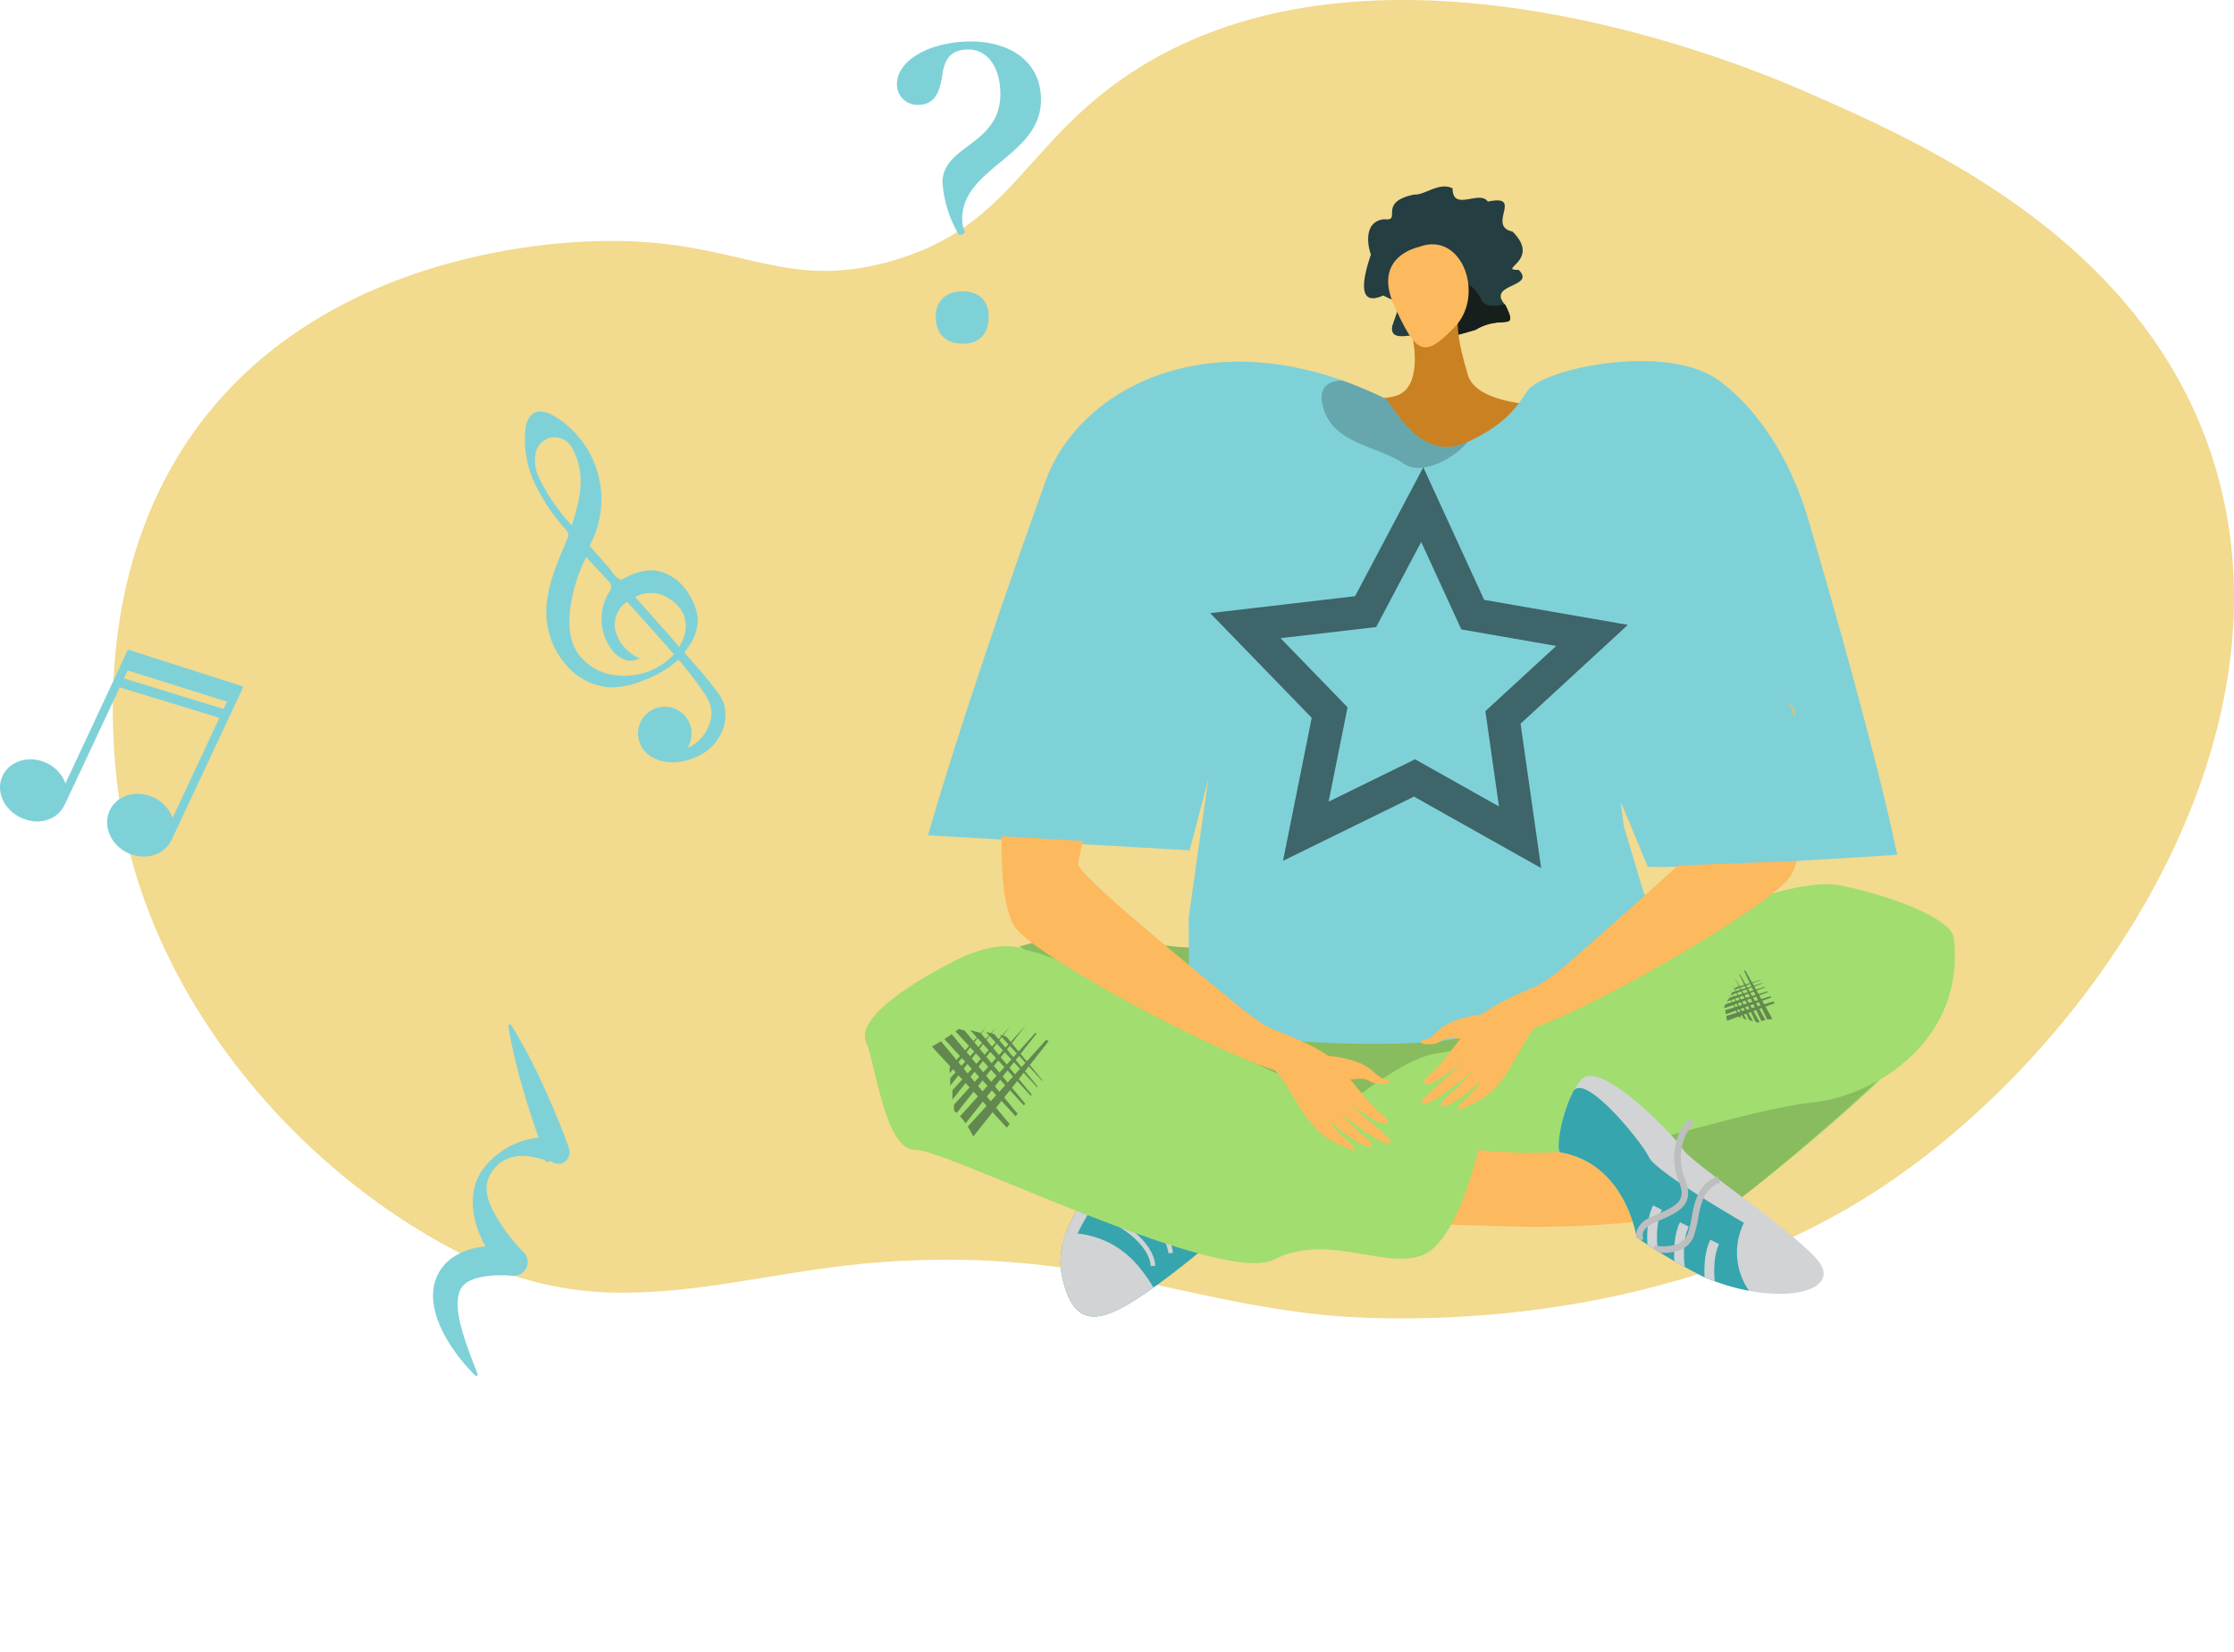 <svg xmlns="http://www.w3.org/2000/svg" width="528" height="390.581" viewBox="0 0 528 390.581"><defs><style>.a{fill:#f2da8e;}.a,.e,.f,.j,.k,.m,.n,.o,.p,.q,.r,.t{fill-rule:evenodd;}.b,.k{fill:#36a5ad;}.c,.j{fill:#d1d3d4;}.d,.s,.t{fill:none;stroke-miterlimit:10;}.d{stroke:#d1d3d4;stroke-width:1.086px;}.e{fill:#a1dd6f;}.f{opacity:0.15;}.g,.p{fill:#fcb95d;}.h{opacity:0.5;}.i{fill:#243330;}.l{fill:#bcbec0;}.m{fill:#243e41;}.n{fill:#171f1c;}.o{fill:#c98121;}.q,.u{fill:#7fd1d8;}.r{opacity:0.2;}.s{stroke:#fcb95d;stroke-width:1.393px;}.t{stroke:#3e6569;stroke-width:7.813px;}</style></defs><g transform="translate(-685.396 -392.863)"><path class="a" d="M835.474,698.405c19.639-.32,38.95-5.963,60.99-7.331,45.56-2.825,67.9,9.172,102.794,12.652,6.976.7,73.7,6.523,128.888-28.466,51.9-32.9,102.71-107.668,80.654-174.749-16.931-51.49-68.788-74.113-96.469-86.189-15.77-6.88-103.138-42.7-160.516-3.163-24.019,16.552-27.278,35.624-55.351,43.49-26.518,7.43-36.25-6.046-70.374-4.745-7.966.3-57.433,2.191-88.561,37.955-33.165,38.1-24.183,90.157-22.14,100.421,8.528,42.863,41.575,81.711,80.187,101.188A82.406,82.406,0,0,0,835.474,698.405Z" transform="translate(-0.691)"/><g transform="translate(889.827 436.945)"><g transform="translate(0 155.376)"><g transform="translate(45.278 78.034)"><path class="b" d="M981.836,690.465s-1.763,1.6-4.573,3.986c-3.222,2.73-7.833,6.47-12.749,9.967-.8.558-1.6,1.126-2.411,1.672-10.153,6.873-16.414,8.246-19.175-4.188a17.063,17.063,0,0,1,.04-7.348,20.672,20.672,0,0,1,.915-3.175,31.193,31.193,0,0,1,4.15-7.556,36.861,36.861,0,0,1,3.816-4.419,7.852,7.852,0,0,1,2.349-1.852Z" transform="translate(-941.604 -677.551)"/><path class="c" d="M964.513,704.776c-.8.558-1.6,1.126-2.411,1.672-10.153,6.873-16.414,8.246-19.175-4.188a17.062,17.062,0,0,1,.04-7.347,20.673,20.673,0,0,1,.915-3.175c.869.047,1.77.128,2.681.265a21.378,21.378,0,0,1,13.234,6.44A35.528,35.528,0,0,1,964.513,704.776Z" transform="translate(-941.604 -677.909)"/><path class="d" d="M955.782,689.266c.338.089,8.408,4.263,8.985,10.324" transform="translate(-941.939 -677.847)"/><path class="d" d="M960.034,686.168c.338.089,8.409,4.262,8.985,10.324" transform="translate(-942.046 -677.769)"/><path class="c" d="M953.3,681.076a23.861,23.861,0,0,0-2.883,3.766,75.061,75.061,0,0,0-3.874,6.849c-.934,1.836-1.528,3.146-1.528,3.146l-.011.378-2.057-.615a20.679,20.679,0,0,1,.915-3.175,31.19,31.19,0,0,1,4.15-7.556c-2.227-.91-4.388-1.8-6.428-2.624v-.011s6.751-1.7,10.243-1.785C953.621,679.412,954.557,679.807,953.3,681.076Z" transform="translate(-941.58 -677.599)"/></g><path class="e" d="M1099.082,619.741l-62.207,40.132-4.824,3.111-11.249,7.25-86.853-47.647s-.057-.03-.155-.076l-1.254-.693a64.646,64.646,0,0,1,14.11-2.678,42.635,42.635,0,0,1,14.276,1.09c13.076,3.56,25.509,1.522,30.833-3.121s11.81-22.027,22.506-19.336l55.961,6.112Z" transform="translate(-896.073 -597.493)"/><path class="f" d="M1082.506,635.019l-45.632,24.855-4.824,3.111-11.249,7.25-86.853-47.647s-.057-.03-.155-.076l-1.254-.693a64.646,64.646,0,0,1,14.11-2.678,42.635,42.635,0,0,1,14.276,1.09c13.076,3.56,25.509,1.522,30.833-3.121s11.81-22.027,22.506-19.336l55.265-.18Z" transform="translate(-896.073 -597.493)"/><g transform="translate(185.094 23.954)"><path class="e" d="M1106.279,682.337c2.849-1.915,41.135-32.225,45.515-42.432a64.762,64.762,0,0,0,4.546-17.837l-63.489,30.346-7.83,19.242Z" transform="translate(-1085.021 -622.068)"/><path class="f" d="M1106.279,682.337c2.849-1.915,41.156-32.973,45.515-42.432a55.651,55.651,0,0,0,4.546-17.837l-63.489,30.346-7.83,19.242Z" transform="translate(-1085.021 -622.068)"/></g><path class="e" d="M1121.785,658.905c-15.209,1.559-50.078,13.36-55.245,12.412-3.088-.573-13.867.172-21.882,1.819-3.123.656-5.858,1.25-7.6,1.645l-1.973.445-29.646-10.494s3.126-2.815,7.485-6.184c1.536-1.186,3.217-2.455,4.968-3.679,5.341-3.756,11.335-7.234,15.595-7.643,9.612-.931,46.424-18.246,50.571-23.723s32.461-18.254,44.37-15.914,26.27,7.9,26.806,12.33C1158.141,643.961,1137.009,657.332,1121.785,658.905Z" transform="translate(-897.916 -597.741)"/><path class="g" d="M1030.1,689.191l24.408.689a242.351,242.351,0,0,0,29.808-1.569s-7.955-18.7-18.114-16.664c-10.439,2.095-31.308-.884-31.308-.884Z" transform="translate(-898.539 -599.345)"/><path class="e" d="M1040.923,667.065s-5.1,25.008-14.135,28.343-22.436-5.426-34.993,1c-3.266,1.668-10.064.717-18.467-1.623-4.486-1.243-9.418-2.87-14.516-4.716-6.572-2.361-13.42-5.058-19.9-7.673-1.048-.415-2.065-.83-3.084-1.246-2.857-1.168-5.629-2.3-8.246-3.366-10.267-4.2-18.246-7.383-20.508-7.317-7.188.2-9.4-20.223-11.656-25.479s8.748-12.93,20.508-18.993c.3-.149.595-.3.885-.447,10.024-4.9,15.131-2.863,16.034-2.409.1.046.155.076.155.076,15.715,2.776,55.7,30.558,68.716,32.356,7.88,1.1,20.586,5.073,29.386,8.04q1.127.374,2.168.748C1037.85,665.92,1040.923,667.065,1040.923,667.065Z" transform="translate(-895.128 -598.121)"/><g class="h" transform="translate(15.823 43.024)"><g transform="translate(4.185)"><path class="i" d="M938.6,645.025l-.7.773-6.668,7.388-11.162,12.365q.43.68.815,1.4c.165.311.323.625.477.941l9.62-12.153,8.176-10.372Q938.883,645.2,938.6,645.025Z" transform="translate(-915.767 -641.719)"/><path class="i" d="M935.995,643.331l-2.521,2.792-5.323,5.9-9.979,11.05a16.659,16.659,0,0,1,1.335,1.66l8.445-10.668,7.324-9.29.987-1.259Z" transform="translate(-915.719 -641.676)"/><path class="i" d="M917.358,662.239c3.013-3.8,14.856-18.75,16.229-20.592l-.02-.014-16.847,18.652-.028,1.37Q917.033,661.937,917.358,662.239Z" transform="translate(-915.681 -641.633)"/><path class="i" d="M929.922,641.852c-.283.47-13.617,17.284-13.617,17.284l.044-2.262Z" transform="translate(-915.672 -641.638)"/><path class="i" d="M926.674,642.014c-.225.376-10.874,13.8-10.874,13.8l.031-1.805Z" transform="translate(-915.659 -641.643)"/><path class="i" d="M924.342,641.877c-.179.3-8.687,11.027-8.687,11.027l.023-1.443Z" transform="translate(-915.655 -641.639)"/></g><g transform="translate(0 0.74)"><path class="i" d="M929.722,664.955l-16.21-19.574q-1.062.655-2.151,1.265c4.731,5.13,11.689,12.668,17.7,19.165Q929.391,665.383,929.722,664.955Z" transform="translate(-911.361 -642.468)"/><path class="i" d="M931.687,662.464l-15.568-18.8q-.854.608-1.736,1.175c3.972,4.307,11.132,12.066,16.838,18.228Q931.455,662.766,931.687,662.464Z" transform="translate(-911.437 -642.424)"/><path class="i" d="M933.553,660.069l-14.319-17.291-1.4-.386c-.247.2-.5.391-.749.581,2.74,2.972,10.679,11.58,16.166,17.5Z" transform="translate(-911.506 -642.392)"/><path class="i" d="M935.2,657.944l-12.071-14.577-2.5-.691s9.04,9.81,14.368,15.554Z" transform="translate(-911.595 -642.399)"/><path class="i" d="M936.662,655.994l-10.22-12.342-2-.55s7.947,8.622,12.091,13.083C936.576,656.121,936.619,656.057,936.662,655.994Z" transform="translate(-911.692 -642.41)"/><path class="i" d="M937.937,654.6l-8.574-10.353-1.6-.442s6.9,7.485,10.068,10.892C937.867,654.659,937.9,654.626,937.937,654.6Z" transform="translate(-911.776 -642.428)"/></g></g><g class="h" transform="translate(203.068 29.911)"><g transform="translate(0.939)"><path class="i" d="M1108.313,628.356l.206.433,1.962,4.129,3.284,6.911c.243-.042.488-.076.738-.1.161-.016.323-.027.484-.037l-3.465-6.219-2.963-5.294C1108.477,628.24,1108.395,628.3,1108.313,628.356Z" transform="translate(-1104.522 -628.18)"/><path class="i" d="M1107.132,629.177l.742,1.561,1.565,3.3,2.934,6.177a7.749,7.749,0,0,1,.939-.274c-.722-1.3-1.877-3.37-3.041-5.46l-2.654-4.741-.361-.64Z" transform="translate(-1104.492 -628.203)"/><path class="i" d="M1111.873,640.423c-1.084-1.948-5.344-9.6-5.883-10.508l-.01.006,4.952,10.429.576.253C1111.628,640.539,1111.749,640.478,1111.873,640.423Z" transform="translate(-1104.463 -628.224)"/><path class="i" d="M1105.417,631.542c.15.2,4.939,8.817,4.939,8.817l-.951-.416Z" transform="translate(-1104.449 -628.265)"/><path class="i" d="M1104.9,632.979c.12.161,3.945,7.041,3.945,7.041l-.76-.331Z" transform="translate(-1104.436 -628.301)"/><path class="i" d="M1104.424,633.968c.1.129,3.151,5.625,3.151,5.625l-.608-.263Z" transform="translate(-1104.424 -628.326)"/></g><g transform="translate(0 2.231)"><path class="i" d="M1115.133,635.727l-11.156,3.435q.09.566.158,1.136c3.009-1.105,7.43-2.732,11.245-4.141Z" transform="translate(-1103.474 -630.602)"/><path class="i" d="M1114.419,634.463l-10.715,3.3q.108.469.193.943c2.526-.929,7.078-2.6,10.7-3.94C1114.536,634.665,1114.478,634.564,1114.419,634.463Z" transform="translate(-1103.467 -630.57)"/><path class="i" d="M1113.727,633.254l-9.854,3.034-.411.527c.041.139.079.28.115.42,1.743-.639,6.792-2.494,10.269-3.782C1113.8,633.388,1113.766,633.32,1113.727,633.254Z" transform="translate(-1103.461 -630.539)"/><path class="i" d="M1113.113,632.19l-8.309,2.559-.733.94s5.752-2.111,9.126-3.362Z" transform="translate(-1103.476 -630.513)"/><path class="i" d="M1112.542,631.243l-7.035,2.166-.585.752s5.056-1.855,7.678-2.829Z" transform="translate(-1103.498 -630.489)"/><path class="i" d="M1112.172,630.469l-5.9,1.817-.468.6s4.388-1.61,6.392-2.356Z" transform="translate(-1103.52 -630.469)"/></g></g><g transform="translate(163.95 54.862)"><path class="j" d="M1124.274,697.019c-4.461-4.949-15.292-12.845-23.047-18.732l-.006,0c-.251-.183-.48-.358-.714-.536-4.037-3.08-7.118-5.537-7.788-6.615-.071-.121-.17-.255-.287-.416-.292-.4-.714-.932-1.255-1.554-4.851-5.614-18.549-18.743-22.393-14.582a13.789,13.789,0,0,0-1.868,2.674c-.114.207-.229.412-.332.629,0,.017-.009.022-.013.04-.147.28-.293.571-.427.872,0,.011,0,.011,0,.017-2.512,5.537-3.426,12.87-2.4,13.047,13.782,2.369,17.285,16.413,17.889,19.449.075.378.1.584.1.584s.369.273,1.085.771c.395.265.9.6,1.5,1,.325.215.678.445,1.067.695.133.083.261.172.4.249q.469.308,1.008.645c.173.107.347.214.537.326l.007,0q1.474.9,3.33,1.972c.772.445,1.584.9,2.453,1.377,1.3.72,2.717,1.471,4.231,2.253.148.065.307.13.46.189.8.343,1.6.653,2.4.947a51.1,51.1,0,0,0,8.1,2.258h.011C1121.056,706.988,1129.781,703.121,1124.274,697.019Z" transform="translate(-1063.329 -653.778)"/><path class="k" d="M1108.329,704.651a15.772,15.772,0,0,1-1.208-16.062s-4.559-2.633-9.584-5.783c-.429-.273-.87-.557-1.31-.84-.8-.508-1.61-1.026-2.406-1.551-.685-.451-1.36-.9-2.011-1.346-3.618-2.47-6.6-4.782-7.156-6.016-1.519-3.336-14.691-19.654-17.738-15.725a2.468,2.468,0,0,0-.332.629c0,.017-.009.022-.013.04a5.833,5.833,0,0,1-.427.872c0,.011,0,.011,0,.017-2.512,5.537-3.426,12.87-2.4,13.047,13.782,2.369,17.285,16.413,17.889,19.449.075.378.1.584.1.584s.369.273,1.085.771c.395.265.9.6,1.5,1,.325.215.678.445,1.067.695.133.083.261.172.4.249q.469.308,1.008.645c.173.107.347.214.537.326l.007,0q1.474.9,3.33,1.972c.772.444,1.584.9,2.453,1.377,1.3.72,2.717,1.471,4.231,2.253.148.065.307.13.46.189.8.343,1.6.653,2.4.947a51.1,51.1,0,0,0,8.1,2.258Z" transform="translate(-1063.329 -653.852)"/><g transform="translate(20.929 30.627)"><path class="c" d="M1087.339,696.046c-.036-.3-.084-.74-.124-1.291a22.988,22.988,0,0,1,.227-5.891,10.932,10.932,0,0,1,.526-1.922c.091-.237.2-.47.31-.7L1086.2,685.2a11.712,11.712,0,0,0-.991,2.984l0,.006a17.3,17.3,0,0,0-.291,2.03,25.613,25.613,0,0,0-.053,4.238c.325.215.678.445,1.068.695.133.083.261.172.4.249Q1086.8,695.709,1087.339,696.046Z" transform="translate(-1084.801 -685.199)"/></g><g transform="translate(27.287 34.595)"><path class="c" d="M1093.83,699.828c-.2-1.761-.547-6.489.974-9.509l-2.079-1.049c-1.426,2.836-1.494,6.7-1.347,9.181C1092.15,698.9,1092.962,699.353,1093.83,699.828Z" transform="translate(-1091.324 -689.27)"/></g><g transform="translate(34.449 38.729)"><path class="c" d="M1101.107,703.325c-.182-2.119-.3-6.1,1.046-8.769l-2.073-1.045c-1.375,2.719-1.491,6.385-1.372,8.866C1099.5,702.72,1100.309,703.03,1101.107,703.325Z" transform="translate(-1098.672 -693.511)"/></g><g transform="translate(18.305 10.138)"><path class="l" d="M1094.3,680.6a9.543,9.543,0,0,0-.635-2.078,13.261,13.261,0,0,1-.755-7.547c.494-2.7,1.718-4.8,2.9-5.442l-.75-1.357c-1.407.768-2.7,2.723-3.4,5.245a14.957,14.957,0,0,0,.584,9.7c.015.042.035.09.05.133,1.647,4.024-.322,5.356-4.385,7.154q-.348.159-.73.321c-.45.194-.906.395-1.355.6-.232.106-.459.216-.675.326a5.418,5.418,0,0,0-2.875,3.022,3.556,3.556,0,0,0-.156.89c.075.378.1.584.1.584s.369.273,1.085.771l.554-.328a1.969,1.969,0,0,1-.106-1.478,3.076,3.076,0,0,1,1.1-1.43,7.549,7.549,0,0,1,1.6-.953l.921-.4c.143-.06.281-.126.418-.18C1091.393,686.588,1095.1,684.977,1094.3,680.6Z" transform="translate(-1082.109 -664.179)"/></g><g transform="translate(22.46 23.79)"><path class="l" d="M1095.9,692.154a28.943,28.943,0,0,0,1.027-4.26,20.867,20.867,0,0,1,1.189-4.546,6.625,6.625,0,0,1,3.969-3.721l-.28-.724-.006,0-.279-.714c-.149.056-.292.116-.435.177a7.984,7.984,0,0,0-4.28,4.146,21.335,21.335,0,0,0-1.4,5.094,26.228,26.228,0,0,1-.964,4.029,4.165,4.165,0,0,1-.629,1.146,4.716,4.716,0,0,1-2.54,1.586,10.82,10.82,0,0,1-4.02.214c-.443-.053-.716-.1-.733-.107l-.151.753q.469.308,1.008.645c.174.107.347.214.537.326l.007,0a12.484,12.484,0,0,0,3.28-.207,7.452,7.452,0,0,0,2.354-.913A5.5,5.5,0,0,0,1095.9,692.154Z" transform="translate(-1086.371 -678.185)"/></g></g></g><g transform="translate(117.107)"><path class="m" d="M1020.689,463.854c4.271,2.295,4.389.589,2.117,7.224-.6,3.914,4.1,1.84,8.146,1.934a6.961,6.961,0,0,1,2.466.433c2.295.677,5.724-.508,9.059-1.461,6.291-3.809,10.295.741,7.086-5.842-.065-.075-.139-.146-.2-.225-4.183-4.9,7.509-3.962,3.332-8.109-5.265,0,5.436-2.229-1.461-9.058-6.226-1.368,2.816-8.923-5.842-7.087-1.916-2.869-8.3,2.51-8.325-3.14-3.245-1.576-6.558,1.67-9.067,1.466-8.834,1.82-2.711,6.4-7.078,5.838-5.217.519-3.758,6.889-3.148,8.329C1016.445,458.126,1013.767,466.986,1020.689,463.854Z" transform="translate(-1015.293 -438.088)"/><path class="n" d="M1031.329,473.572a6.96,6.96,0,0,1,2.466.433c2.295.677,5.724-.508,9.059-1.461,6.291-3.809,10.3.741,7.086-5.842-.065-.075-.139-.146-.2-.225-2.365.578-4.723.686-5.5-1.037-3.515-7.779-13.128-4.489-13.128-4.489s-.113,6.419-.01,7.063C1031.161,468.343,1031.261,470.945,1031.329,473.572Z" transform="translate(-1015.67 -438.649)"/><path class="o" d="M1065.771,490.589s-22.552,1.279-25.1-7.273-3.207-13.27-1.312-18.462-12.476,6.5-12.476,6.5,2.09,6.644.846,11.908-4.776,5.618-10.285,5.473,1.2,16.844,1.2,16.844,19.75.733,21.266,1.336,21.759-1.287,22.705-1.614S1065.771,490.589,1065.771,490.589Z" transform="translate(-1015.271 -438.731)"/><path class="p" d="M1029.2,452.759s-11.055,2.178-5.79,13.816,7.106,12.578,14.328,5.06S1039.435,448.766,1029.2,452.759Z" transform="translate(-1015.441 -438.443)"/></g><path class="q" d="M1139.49,597.139l-.191.012c-1.732.114-15.093.977-28.7,1.726-1.473.082-2.95.164-4.418.241-3.21.168-6.363.326-9.308.461-7.913.361-14.334.555-16.344.364l-2.854-6.855-2.412-5.8-1.1-2.653.079,1.159.68,4.745,9.176,30.76-48.481,19.145c-8.578,2.7-64.775,1.981-63.516-6.922l-.067-21.558,4.193-29.668.435-3.058-4.411,16.848-61.827-3.547s8.014-28.776,27.822-83.829c7.328-20.381,34.789-36.18,70.04-23.718a93.244,93.244,0,0,1,10.05,4.235c1.727.846,8.016,15.281,18.982,10.572.233-.1.466-.2.694-.306,10.016-4.488,12.43-9.864,14.114-12.051,0-.006.006-.011.012-.017.057-.065.11-.132.163-.2,1.178-1.4,3.992-2.845,7.82-4.029,10.4-3.215,28.323-4.808,37.4,1.953s17.275,18.816,21.649,35.182c7.411,25.153,15.371,54.526,18.97,70.607.06.265.114.519.169.768C1139.059,595.151,1139.49,597.139,1139.49,597.139Z" transform="translate(-895.514 -439.159)"/><path class="r" d="M1040.418,499.615c-3.32,4.06-10.933,8.116-15.156,5.179-6.232-4.329-17.582-4.655-19.288-14.408-.677-3.858,1.654-5.14,4.718-5.272a93.525,93.525,0,0,1,10.05,4.236c1.727.845,8.016,15.28,18.982,10.572C1039.957,499.821,1040.19,499.72,1040.418,499.615Z" transform="translate(-897.926 -439.277)"/><path class="s" d="M1096.361,793.571" transform="translate(-900.214 -447.073)"/><path class="t" d="M1029.172,515.236l11.935,26.009,28.192,4.913-21.048,19.388,4.039,28.33-24.943-14.026-25.695,12.6,5.632-28.057-19.92-20.545,28.424-3.314Z" transform="translate(-897.459 -440.038)"/><g transform="translate(32.296 123.49)"><path class="p" d="M929.309,577.278c.054,1.007-3.605,31.944,2.449,39.493s50.4,31.035,63.122,34c0,0-6.826-11.742-7.139-12.645s-39.751-32.076-41.353-36.465c-.547-1.5,5.533-15.8.745-31.391S929.309,577.278,929.309,577.278Z" transform="translate(-928.261 -564.78)"/><g transform="translate(62.678 75.491)"><path class="p" d="M993.489,642.228c.828.531,12.115,4.3,15.582,8.259s8.149,10.229,10.457,11.9c2.716,1.962,1.911,3.531-1.575,1.527a43.63,43.63,0,0,1-7.114-5.152c-.321-.415,2.082,2.058,4.964,4.551,3.064,2.65,6.611,5.364,6.02,6.03-1.145,1.292-10.677-5.835-12.034-7.322a41.178,41.178,0,0,0,3.644,3.872c1.779,1.652,4.177,3.287,3.988,4.082-.3,1.254-6.083-1.989-9.6-5.577-.21.045.453,1.545,5,5.476.456.395,1.053,1.809-.934.867-4.182-1.98-6.2-2.5-9.729-7.193-3.441-4.575-5.863-10.614-9.59-13Z" transform="translate(-992.565 -642.228)"/><path class="p" d="M1007.424,648.954s7.182.292,10.785,3.829c2.142,2.1,2.848,1.51,3.358,1.764,1.691.845-2.34,1.75-4.57.258-1.811-1.212-5.952.363-7.391-.114s-4.891-2.517-4.933-3.615S1007.424,648.954,1007.424,648.954Z" transform="translate(-992.871 -642.398)"/></g><path class="p" d="M993.229,642.049s-2.354-.867-8.1-5.624-1.059,5.091-1.059,5.091L995,650.8Z" transform="translate(-929.627 -566.558)"/></g><g transform="translate(131.373 111.741)"><path class="p" d="M1118.861,564.815c-.022,1.008,4.611,31.814-1.2,39.55s-49.4,32.609-62.02,35.968c0,0,6.453-11.95,6.736-12.863s38.721-33.313,40.183-37.751c.5-1.515-6.028-15.617-1.734-31.352S1118.861,564.815,1118.861,564.815Z" transform="translate(-1030.558 -552.727)"/><g transform="translate(0 77.021)"><path class="p" d="M1057.679,631.745c-.811.558-11.974,4.685-15.315,8.746s-7.821,10.481-10.077,12.22c-2.653,2.047-1.8,3.59,1.623,1.477a43.616,43.616,0,0,0,6.948-5.374c.307-.425-2.017,2.122-4.818,4.7-2.979,2.746-6.439,5.57-5.828,6.217,1.185,1.254,10.488-6.168,11.8-7.7a41.073,41.073,0,0,1-3.52,3.987c-1.726,1.707-4.07,3.417-3.857,4.205.336,1.244,6.017-2.18,9.424-5.877.212.038-.4,1.558-4.825,5.63-.445.409-1,1.841.96.838,4.117-2.111,6.118-2.7,9.5-7.5,3.295-4.681,5.526-10.792,9.176-13.3Z" transform="translate(-1029.913 -631.745)"/><path class="p" d="M1044.257,638.909s-7.168.518-10.66,4.167c-2.074,2.169-2.8,1.6-3.3,1.869-1.664.9,2.394,1.676,4.575.115,1.773-1.268,5.96.173,7.385-.347s4.81-2.671,4.817-3.769S1044.257,638.909,1044.257,638.909Z" transform="translate(-1029.907 -631.926)"/></g><path class="p" d="M1058.354,631.557s2.325-.941,7.916-5.877,1.219,5.056,1.219,5.056l-10.627,9.626Z" transform="translate(-1030.589 -554.536)"/></g><path class="q" d="M918.947,593.7l35.424,2.033,7.831-37.2-15.768-20.045-17.58,11.639-9.87,42.209" transform="translate(-895.73 -440.626)"/><path class="q" d="M1087.6,587.093l-2.73,14.233,35.564-1.374s4.991-22.625,3.728-23.962-17.087-40.789-17.087-40.789l-14.8,3.483-9.892,12.723-.24,23.831Z" transform="translate(-899.854 -440.543)"/></g><g transform="translate(897.391 402.674)"><path class="u" d="M913.653,436.241c0-8.874,13.674-8.728,13.674-20.948,0-6.256-3.054-10.474-7.564-10.474-5.092,0-5.819,3.491-6.255,6.691-.583,3.056-1.455,6.4-5.675,6.4a4.809,4.809,0,0,1-4.946-4.946c0-5.528,7.71-10.038,17.456-10.038,9.02,0,16.585,4.51,16.585,13.82,0,13.239-18.62,16-18.62,28.077a8.094,8.094,0,0,0,.581,3.055c.146.582-1.309,1.019-1.454.582A27.908,27.908,0,0,1,913.653,436.241Zm-1.6,31.714c0-3.637,2.327-5.964,6.4-5.964,3.927,0,6.11,2.328,6.11,5.964,0,4.073-2.182,6.4-6.11,6.4C914.38,474.356,912.053,472.028,912.053,467.955Z" transform="translate(-902.888 -402.928)"/></g><path class="u" d="M725.978,595.336l.006-.012.008-.016,16.665-35.559h0l.285-.606L715.617,550.4l-1.947,4.229-12.81,27.4a8.542,8.542,0,0,0-4.458-4.821c-4.042-1.912-8.695-.555-10.391,3.031s.246,7.958,4.288,9.87c3.994,1.89,8.481.8,10.367-2.99l.009,0-.029.06.006-.018c0-.007,0-.016.009-.022L713.7,559.326l23.545,7.212-11.058,23.652a8.546,8.546,0,0,0-4.457-4.823c-4.043-1.912-8.695-.556-10.391,3.03s.166,8.126,4.208,10.039c3.994,1.89,8.566.62,10.287-2.821l.008,0Zm-11.288-38.119.886-1.89,23.469,7.368-.81,1.733Z" transform="translate(0 -3.982)"/><path class="u" d="M791.506,711.193a18.33,18.33,0,0,1-.789-2.777,13.827,13.827,0,0,1-.317-3.065,11.468,11.468,0,0,1,.487-3.338,10.031,10.031,0,0,1,1.644-3.221,11.066,11.066,0,0,1,2.6-2.448,13.189,13.189,0,0,1,2.954-1.509,16.484,16.484,0,0,1,2.986-.816c.585-.1,1.168-.179,1.752-.239a26.006,26.006,0,0,1-1.848-4.026,21.34,21.34,0,0,1-.792-2.824,18.727,18.727,0,0,1-.371-2.961,14.021,14.021,0,0,1,.963-5.933,10.87,10.87,0,0,1,.66-1.35c.118-.21.256-.436.4-.654s.23-.34.412-.576a18.856,18.856,0,0,1,1.873-2.139,13.2,13.2,0,0,1,1.065-.955,13.6,13.6,0,0,1,1.138-.878,18.42,18.42,0,0,1,2.494-1.5,18.948,18.948,0,0,1,5.654-1.808c.3-.048.6-.069.894-.1-.383-1.091-.775-2.182-1.135-3.283-.431-1.251-.836-2.507-1.236-3.77-.208-.632-.4-1.263-.589-1.9l-.572-1.9q-.554-1.914-1.074-3.833c-.344-1.285-.675-2.573-.979-3.87s-.6-2.6-.869-3.909-.515-2.629-.7-3.973a.334.334,0,0,1,.61-.23c.743,1.135,1.415,2.295,2.087,3.452s1.3,2.335,1.921,3.518,1.216,2.365,1.8,3.557,1.156,2.391,1.714,3.595l.822,1.809c.272.6.545,1.207.805,1.814q.794,1.82,1.551,3.656c.517,1.218,1,2.45,1.484,3.678s.954,2.466,1.385,3.716l.145.421a2.809,2.809,0,0,1-1.728,3.535,2.668,2.668,0,0,1-2.027-.222,3.326,3.326,0,0,0-.413-.207l-.529-.165c-.635.759-.743-.168-1.112-.264-.743-.216-1.494-.413-2.264-.581a12.783,12.783,0,0,0-4.733-.173,7.931,7.931,0,0,0-2.273.76,8.236,8.236,0,0,0-1.968,1.4,9.768,9.768,0,0,0-1.492,1.917c-.071.119-.212.377-.294.542s-.152.322-.218.509a6.171,6.171,0,0,0-.309,1.1,6.852,6.852,0,0,0-.052,2.275,10.141,10.141,0,0,0,.549,2.235,18.631,18.631,0,0,0,.951,2.142c.382.694.747,1.391,1.18,2.065.855,1.351,1.749,2.7,2.747,3.983.5.642,1.023,1.272,1.561,1.88l.818.9c.262.284.57.606.792.811a3.277,3.277,0,0,1-2.46,5.665l-.532-.042-.468-.031-.548-.034c-.365-.016-.738-.023-1.109-.021-.739,0-1.477.007-2.2.066s-1.427.13-2.1.25a16.616,16.616,0,0,0-1.91.452,9.11,9.11,0,0,0-1.593.675,4.7,4.7,0,0,0-1.178.884,4,4,0,0,0-.812,1.174,6.212,6.212,0,0,0-.483,1.612,13.6,13.6,0,0,0,.1,4.162c.111.746.268,1.506.446,2.275.2.763.391,1.544.633,2.316s.476,1.564.746,2.34l.842,2.352.9,2.366c.3.793.62,1.583.914,2.394v.008a.333.333,0,0,1-.2.426.325.325,0,0,1-.349-.077,41.775,41.775,0,0,1-3.468-3.87l-.8-1.028-.764-1.069c-.5-.723-.986-1.457-1.447-2.216s-.893-1.551-1.291-2.366A25.375,25.375,0,0,1,791.506,711.193Z" transform="translate(-2.654 -6.278)"/><g transform="translate(809.434 490.141)"><path class="u" d="M843.375,530.249c-2.146-.3-4.89.63-6.749,1.574-.977.5-.983.757-1.845.334-.8-.392-1.682-1.909-2.282-2.589l-4.552-5.158a22.963,22.963,0,0,0-8.132-30.544c-1.577-.971-3.65-1.736-5.206-.73a4.913,4.913,0,0,0-1.78,3.61,23.762,23.762,0,0,0,2.141,12.83,45.553,45.553,0,0,0,7.3,10.916,2.4,2.4,0,0,1,.637,1.065,2.367,2.367,0,0,1-.267,1.314c-2.532,6.074-5.394,12.373-4.825,18.929a18.921,18.921,0,0,0,4.473,10.624,15.026,15.026,0,0,0,10.4,5.443,19.535,19.535,0,0,0,7.7-1.538,24.973,24.973,0,0,0,8.581-5.025c1.3,1.526,2.558,3.091,3.756,4.7.946,1.268,1.908,2.561,2.759,3.908.272.43.482.88.733,1.32a6.807,6.807,0,0,1,.529,3.081,7.406,7.406,0,0,1-.2,1.371,10.5,10.5,0,0,1-1.843,3.736,8.2,8.2,0,0,1-2.163,2.026,7.149,7.149,0,0,1-1.338.669l-.123.045a6.327,6.327,0,1,0-8.716,1.959l-.037.008c.163.105.328.182.492.275.065.033.126.074.191.105,5.458,2.9,11.611-.943,11.611-.943a9.282,9.282,0,0,0,2.135-1.639,10.774,10.774,0,0,0,2.975-4.966,10.414,10.414,0,0,0,.328-2.781,8.264,8.264,0,0,0-.3-2.281,9.8,9.8,0,0,0-1.512-2.779,72.49,72.49,0,0,0-4.628-5.749l-1.147-1.319-2.051-2.358-.1-.119s4.394-4.544,2.861-9.782C853.186,539.791,851.137,531.353,843.375,530.249Zm-28.2-27.492a4.571,4.571,0,0,1,8.259-2.085s3.594,4.779,2.019,12.441a39.58,39.58,0,0,1-1.727,6.473l-2-2.255c-.146-.166-.446-.63-.583-.8a44.161,44.161,0,0,1-5.506-9.029A9.748,9.748,0,0,1,815.171,502.757ZM833.382,554.9a12.564,12.564,0,0,1-8.342-5.289c-2.087-3.282-2.134-7.466-1.52-11.308a38.125,38.125,0,0,1,3.648-11.232l5.122,5.547a2.441,2.441,0,0,1,.784,1.348,2.735,2.735,0,0,1-.609,1.588,12.044,12.044,0,0,0-.175,11.975,8.276,8.276,0,0,0,3.185,3.452,4.367,4.367,0,0,0,4.519-.1c-.554.4-2.95-1.608-3.328-1.967a9.224,9.224,0,0,1-2.351-3.635,6.479,6.479,0,0,1,2.5-7.652c3.459,3.813,7.542,8.356,11.047,12.381l.052.06A16.1,16.1,0,0,1,833.382,554.9Zm15.742-6.608-1.513-1.771c-.04-.05-.071-.1-.114-.154l-8.792-9.9c1.555-.781,6.2-2.453,10.516,2.576C849.222,539.037,852.587,542.755,849.124,548.288Z" transform="translate(-812.65 -492.663)"/></g></g></svg>